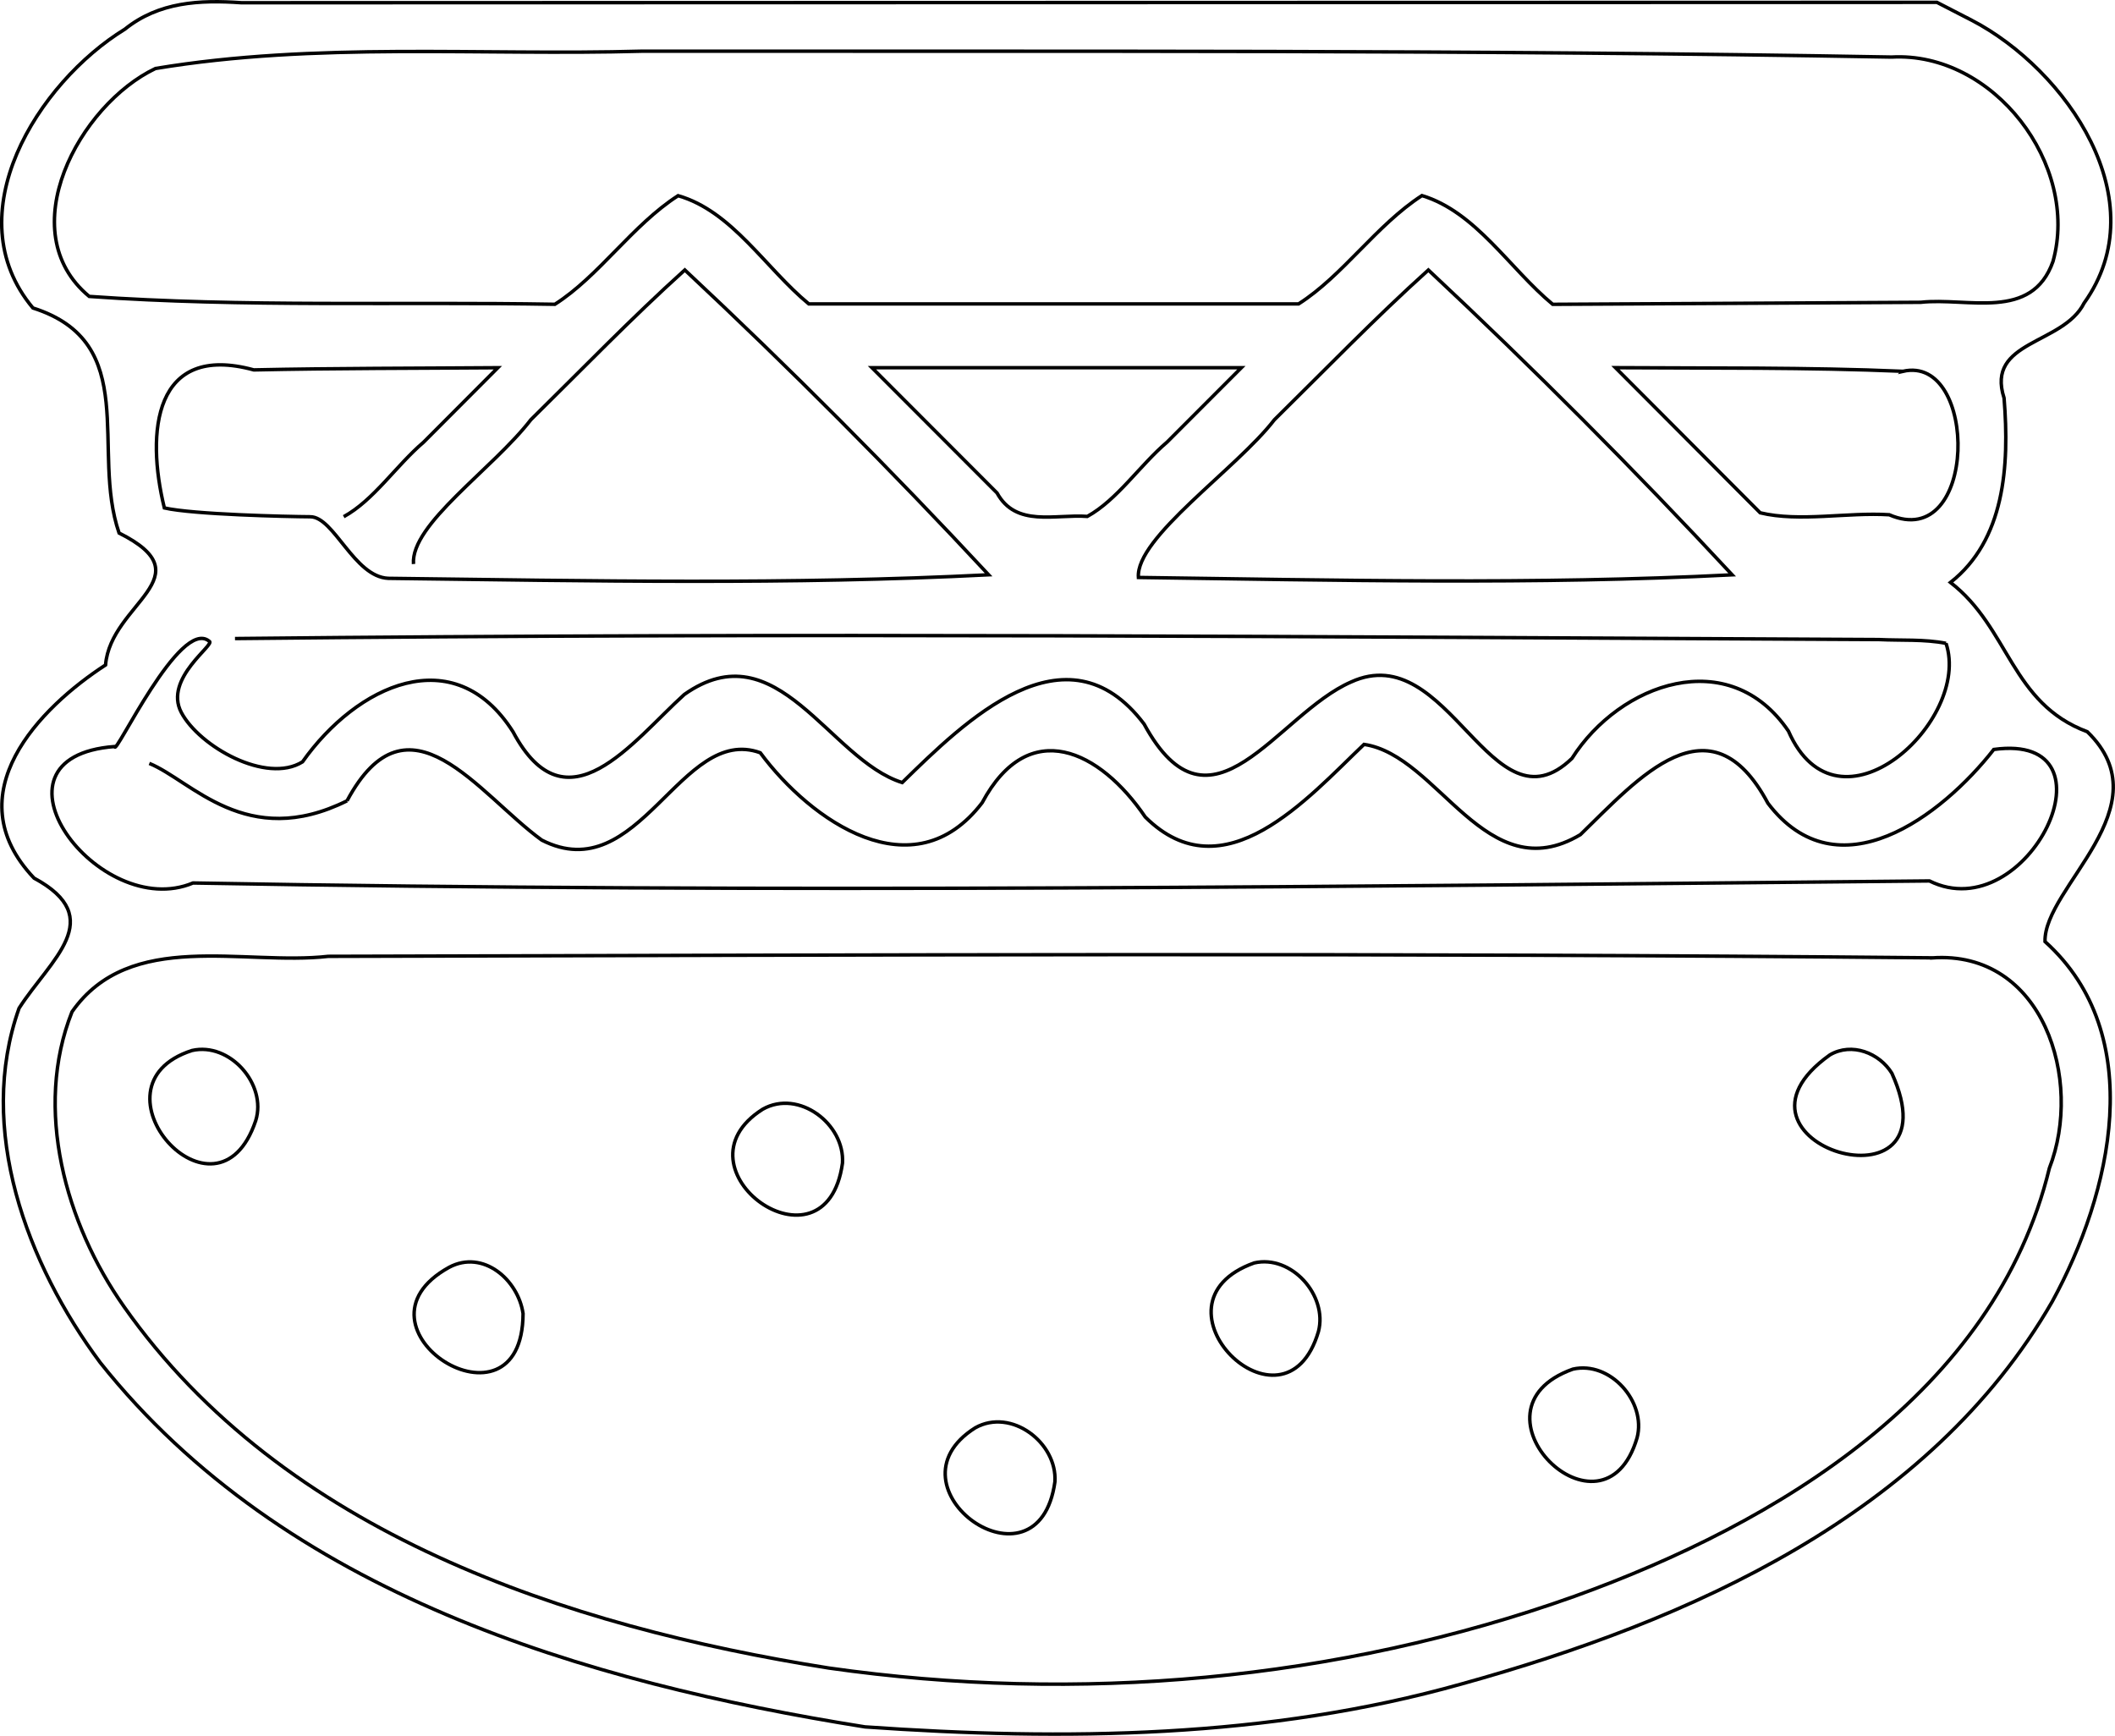 <?xml version="1.0" encoding="UTF-8" standalone="no"?>
<!-- Created with Inkscape (http://www.inkscape.org/) -->

<svg
   width="61.077mm"
   height="50.128mm"
   viewBox="0 0 61.077 50.128"
   version="1.1"
   id="svg5"
   inkscape:version="1.2-alpha1 (b6a15bbbed, 2022-02-23)"
   sodipodi:docname="hamburger3.svg"
   xmlns:inkscape="http://www.inkscape.org/namespaces/inkscape"
   xmlns:sodipodi="http://sodipodi.sourceforge.net/DTD/sodipodi-0.dtd"
   xmlns="http://www.w3.org/2000/svg"
   xmlns:svg="http://www.w3.org/2000/svg">
  <sodipodi:namedview
     id="namedview7"
     pagecolor="#ffffff"
     bordercolor="#000000"
     borderopacity="0.25"
     inkscape:pageshadow="2"
     inkscape:pageopacity="0.0"
     inkscape:pagecheckerboard="0"
     inkscape:deskcolor="#d1d1d1"
     inkscape:document-units="mm"
     showgrid="false"
     inkscape:zoom="1.5376122"
     inkscape:cx="178.52355"
     inkscape:cy="74.14093"
     inkscape:window-width="1920"
     inkscape:window-height="1017"
     inkscape:window-x="-8"
     inkscape:window-y="-8"
     inkscape:window-maximized="1"
     inkscape:current-layer="layer1" />
  <defs
     id="defs2" />
  <g
     inkscape:label="Layer 1"
     inkscape:groupmode="layer"
     id="layer1"
     transform="translate(-1.691,-244.72)">
    <path
       style="fill:none;fill-opacity:1;stroke:#000000;stroke-width:0.1;stroke-miterlimit:4;stroke-dasharray:none;stroke-opacity:1"
       d="m 29.853,285.953 c -2.731,1.722 1.825,4.976 2.302,1.558 0.071,-1.128 -1.262,-2.143 -2.302,-1.558 z"
       id="path11015" />
    <path
       style="fill:none;fill-opacity:1;stroke:#000000;stroke-width:0.1;stroke-miterlimit:4;stroke-dasharray:none;stroke-opacity:1"
       d="m 47.111,284.258 c -3.29,1.176 0.883,5.287 1.856,1.981 0.274,-1.042 -0.782,-2.228 -1.856,-1.981 z"
       id="path11011" />
    <path
       style="fill:none;fill-opacity:1;stroke:#000000;stroke-width:0.1;stroke-miterlimit:4;stroke-dasharray:none;stroke-opacity:1"
       d="m 37.909,281.191 c -3.29,1.176 0.883,5.287 1.856,1.981 0.274,-1.042 -0.782,-2.228 -1.856,-1.981 z"
       id="path11007" />
    <path
       style="fill:none;fill-opacity:1;stroke:#000000;stroke-width:0.1;stroke-miterlimit:4;stroke-dasharray:none;stroke-opacity:1"
       d="m 14.661,281.317 c -3.168,1.749 2.118,5.081 2.135,1.337 -0.141,-0.977 -1.154,-1.859 -2.135,-1.337 z"
       id="path11003" />
    <path
       style="fill:none;fill-opacity:1;stroke:#000000;stroke-width:0.1;stroke-miterlimit:4;stroke-dasharray:none;stroke-opacity:1"
       d="m 23.718,276.751 c -2.731,1.722 1.825,4.976 2.302,1.558 0.071,-1.128 -1.262,-2.143 -2.302,-1.558 z"
       id="path10999" />
    <path
       style="fill:none;fill-opacity:1;stroke:#000000;stroke-width:0.1;stroke-miterlimit:4;stroke-dasharray:none;stroke-opacity:1"
       d="m 54.536,275.182 c -3.613,2.57 3.699,4.74 1.788,0.531 -0.361,-0.586 -1.156,-0.9 -1.788,-0.531 z"
       id="path10995" />
    <path
       style="fill:none;fill-opacity:1;stroke:#000000;stroke-width:0.1;stroke-miterlimit:4;stroke-dasharray:none;stroke-opacity:1"
       d="m 7.236,275.056 c -3.165,1.018 0.714,5.379 1.839,2.027 0.331,-1.053 -0.752,-2.275 -1.839,-2.027 z"
       id="path10991" />
    <path
       style="fill:none;fill-opacity:1;stroke:#000000;stroke-width:0.1;stroke-miterlimit:4;stroke-dasharray:none;stroke-opacity:1"
       d="m 57.481,272.382 c 3.218,-0.231 4.382,3.535 3.392,6.072 -1.57,6.477 -7.859,10.252 -13.714,12.364 -6.856,2.445 -14.343,3.096 -21.535,2.071 -7.577,-1.2 -15.745,-3.887 -20.353,-10.437 -1.689,-2.397 -2.615,-5.71 -1.501,-8.512 1.672,-2.398 4.954,-1.326 7.401,-1.603 15.436,-0.039 30.875,-0.105 46.31,0.043 z"
       id="path10989" />
    <path
       id="path10981"
       style="fill:none;fill-opacity:1;stroke:#000000;stroke-width:0.1;stroke-miterlimit:4;stroke-dasharray:none;stroke-opacity:1"
       d="m 8.477,263.16 c 16.188,-0.172 31.287,-0.05 47.476,0.029 0.643,0.032 1.301,-0.015 1.935,0.109 v -4.6e-4 c 0.746,2.235 -3.12,5.798 -4.551,2.534 -1.707,-2.513 -4.867,-1.391 -6.251,0.789 -2.327,2.244 -3.546,-3.503 -6.379,-2.206 -2.134,0.93 -4.049,4.761 -5.977,1.214 -2.252,-2.98 -5.195,-0.061 -6.985,1.69 -2.106,-0.659 -3.612,-4.435 -6.292,-2.544 -1.497,1.353 -3.402,3.982 -4.946,1.08 -1.704,-2.683 -4.522,-1.339 -6.08,0.866 -1.042,0.649 -2.978,-0.44 -3.5,-1.426 -0.522,-0.987 1.016,-1.978 0.805,-2.058 -0.841,-0.697 -2.728,3.366 -2.728,3.041 v -2e-5 c -4.038,0.305 -0.45,5.08 2.261,3.941 16.713,0.302 33.432,0.099 50.145,-0.059 2.841,1.41 5.595,-4.308 1.858,-3.797 -1.5,1.919 -4.507,4.214 -6.523,1.553 -1.668,-3.126 -3.745,-0.713 -5.415,0.907 -2.727,1.626 -4.09,-2.291 -6.249,-2.606 -1.624,1.546 -4.048,4.349 -6.317,2.097 -1.303,-1.919 -3.359,-2.935 -4.709,-0.415 -1.985,2.603 -4.949,0.531 -6.409,-1.441 -2.296,-0.832 -3.492,3.958 -6.31,2.523 -1.834,-1.332 -3.855,-4.437 -5.623,-1.135 m -5.71,-1.08 c 1.216,0.493 2.802,2.524 5.71,1.08"
       sodipodi:nodetypes="ccssccccccccscssccccccccccccc" />
    <path
       id="path10959"
       style="fill:none;fill-opacity:1;stroke:#000000;stroke-width:0.1;stroke-miterlimit:4;stroke-dasharray:none;stroke-opacity:1"
       d="m 17.02,256.842 c -1.098,1.424 -3.475,3.017 -3.388,4.166 m 3.388,-4.166 v -5e-5 c 1.473,-1.45 2.911,-2.941 4.447,-4.326 3.024,2.83 5.954,5.77 8.774,8.803 -5.699,0.29 -11.5,0.176 -17.337,0.102 -0.987,-0.043 -1.568,-1.775 -2.251,-1.778 -0.683,-0.004 -3.381,-0.065 -4.216,-0.255 -0.536,-2.187 -0.308,-4.776 2.583,-3.986 2.349,-0.05 4.699,-0.045 7.048,-0.063 l -2.146,2.152 v -10e-6 c -0.787,0.67 -1.439,1.675 -2.305,2.15 m 26.875,-2.798 c -1.098,1.424 -4.012,3.404 -3.926,4.553 5.711,0.078 11.448,0.214 17.147,-0.076 -2.82,-3.033 -5.75,-5.973 -8.774,-8.803 -1.536,1.384 -2.974,2.875 -4.447,4.326 z m -3.097,0.643 c -0.787,0.67 -1.438,1.668 -2.304,2.147 -0.934,-0.069 -2.059,0.322 -2.608,-0.678 -1.204,-1.206 -2.408,-2.411 -3.612,-3.617 h 10.669 c -0.715,0.716 -1.43,1.431 -2.144,2.147 z m 21.247,-2.043 c 2.196,-0.501 2.173,5.256 -0.394,4.142 -1.214,-0.076 -2.588,0.217 -3.726,-0.056 -1.393,-1.397 -2.786,-2.794 -4.179,-4.191 2.767,0.018 5.535,-0.013 8.3,0.104 z"
       sodipodi:nodetypes="cccscccsccccscscccssccccccscccss" />
    <path
       style="fill:none;fill-opacity:1;stroke:#000000;stroke-width:0.1;stroke-miterlimit:4;stroke-dasharray:none;stroke-opacity:1"
       d="m 56.313,246.368 c 2.945,-0.166 5.444,3.113 4.664,5.903 -0.612,1.733 -2.467,1.029 -3.819,1.179 -3.543,0.019 -7.085,0.039 -10.628,0.058 -1.249,-1.036 -2.218,-2.668 -3.776,-3.14 -1.318,0.854 -2.287,2.317 -3.562,3.128 -4.715,0 -9.43,0 -14.145,0 -1.249,-1.03 -2.213,-2.677 -3.774,-3.125 -1.322,0.85 -2.284,2.325 -3.558,3.136 -4.482,-0.078 -8.979,0.089 -13.448,-0.227 -2.27,-1.881 -0.284,-5.538 1.914,-6.582 4.629,-0.77 9.377,-0.369 14.058,-0.5 12.025,0.011 24.053,-0.045 36.076,0.17 z"
       id="path10957" />
    <path
       style="fill:none;fill-opacity:1;stroke:#000000;stroke-width:0.1;stroke-miterlimit:4;stroke-dasharray:none;stroke-opacity:1"
       d="m 58.625,245.301 c 2.746,1.433 5.366,5.214 3.25,8.172 -0.609,1.21 -2.847,1.074 -2.311,2.74 0.162,1.988 0.008,4.105 -1.547,5.327 1.704,1.316 1.744,3.488 3.951,4.311 2.241,2.171 -1.263,4.488 -1.221,6.06 3,2.702 1.912,7.279 0.213,10.387 -3.544,6.161 -10.491,9.23 -17.058,11.05 -5.59,1.577 -11.482,1.644 -17.232,1.241 -8.097,-1.29 -16.772,-3.842 -22.086,-10.522 -2.116,-2.844 -3.581,-6.749 -2.342,-10.232 0.901,-1.405 2.582,-2.598 0.432,-3.757 -2.307,-2.431 0.181,-4.932 2.065,-6.155 0.146,-1.786 2.916,-2.545 0.391,-3.81 -0.831,-2.405 0.659,-5.495 -2.488,-6.499 -2.259,-2.695 0.138,-6.505 2.655,-8.051 0.983,-0.79 2.162,-0.848 3.364,-0.764 16.322,-0.004 32.643,-0.008 48.965,-0.011 0.333,0.171 0.667,0.344 1,0.515 z"
       id="path10953" />
  </g>
</svg>
